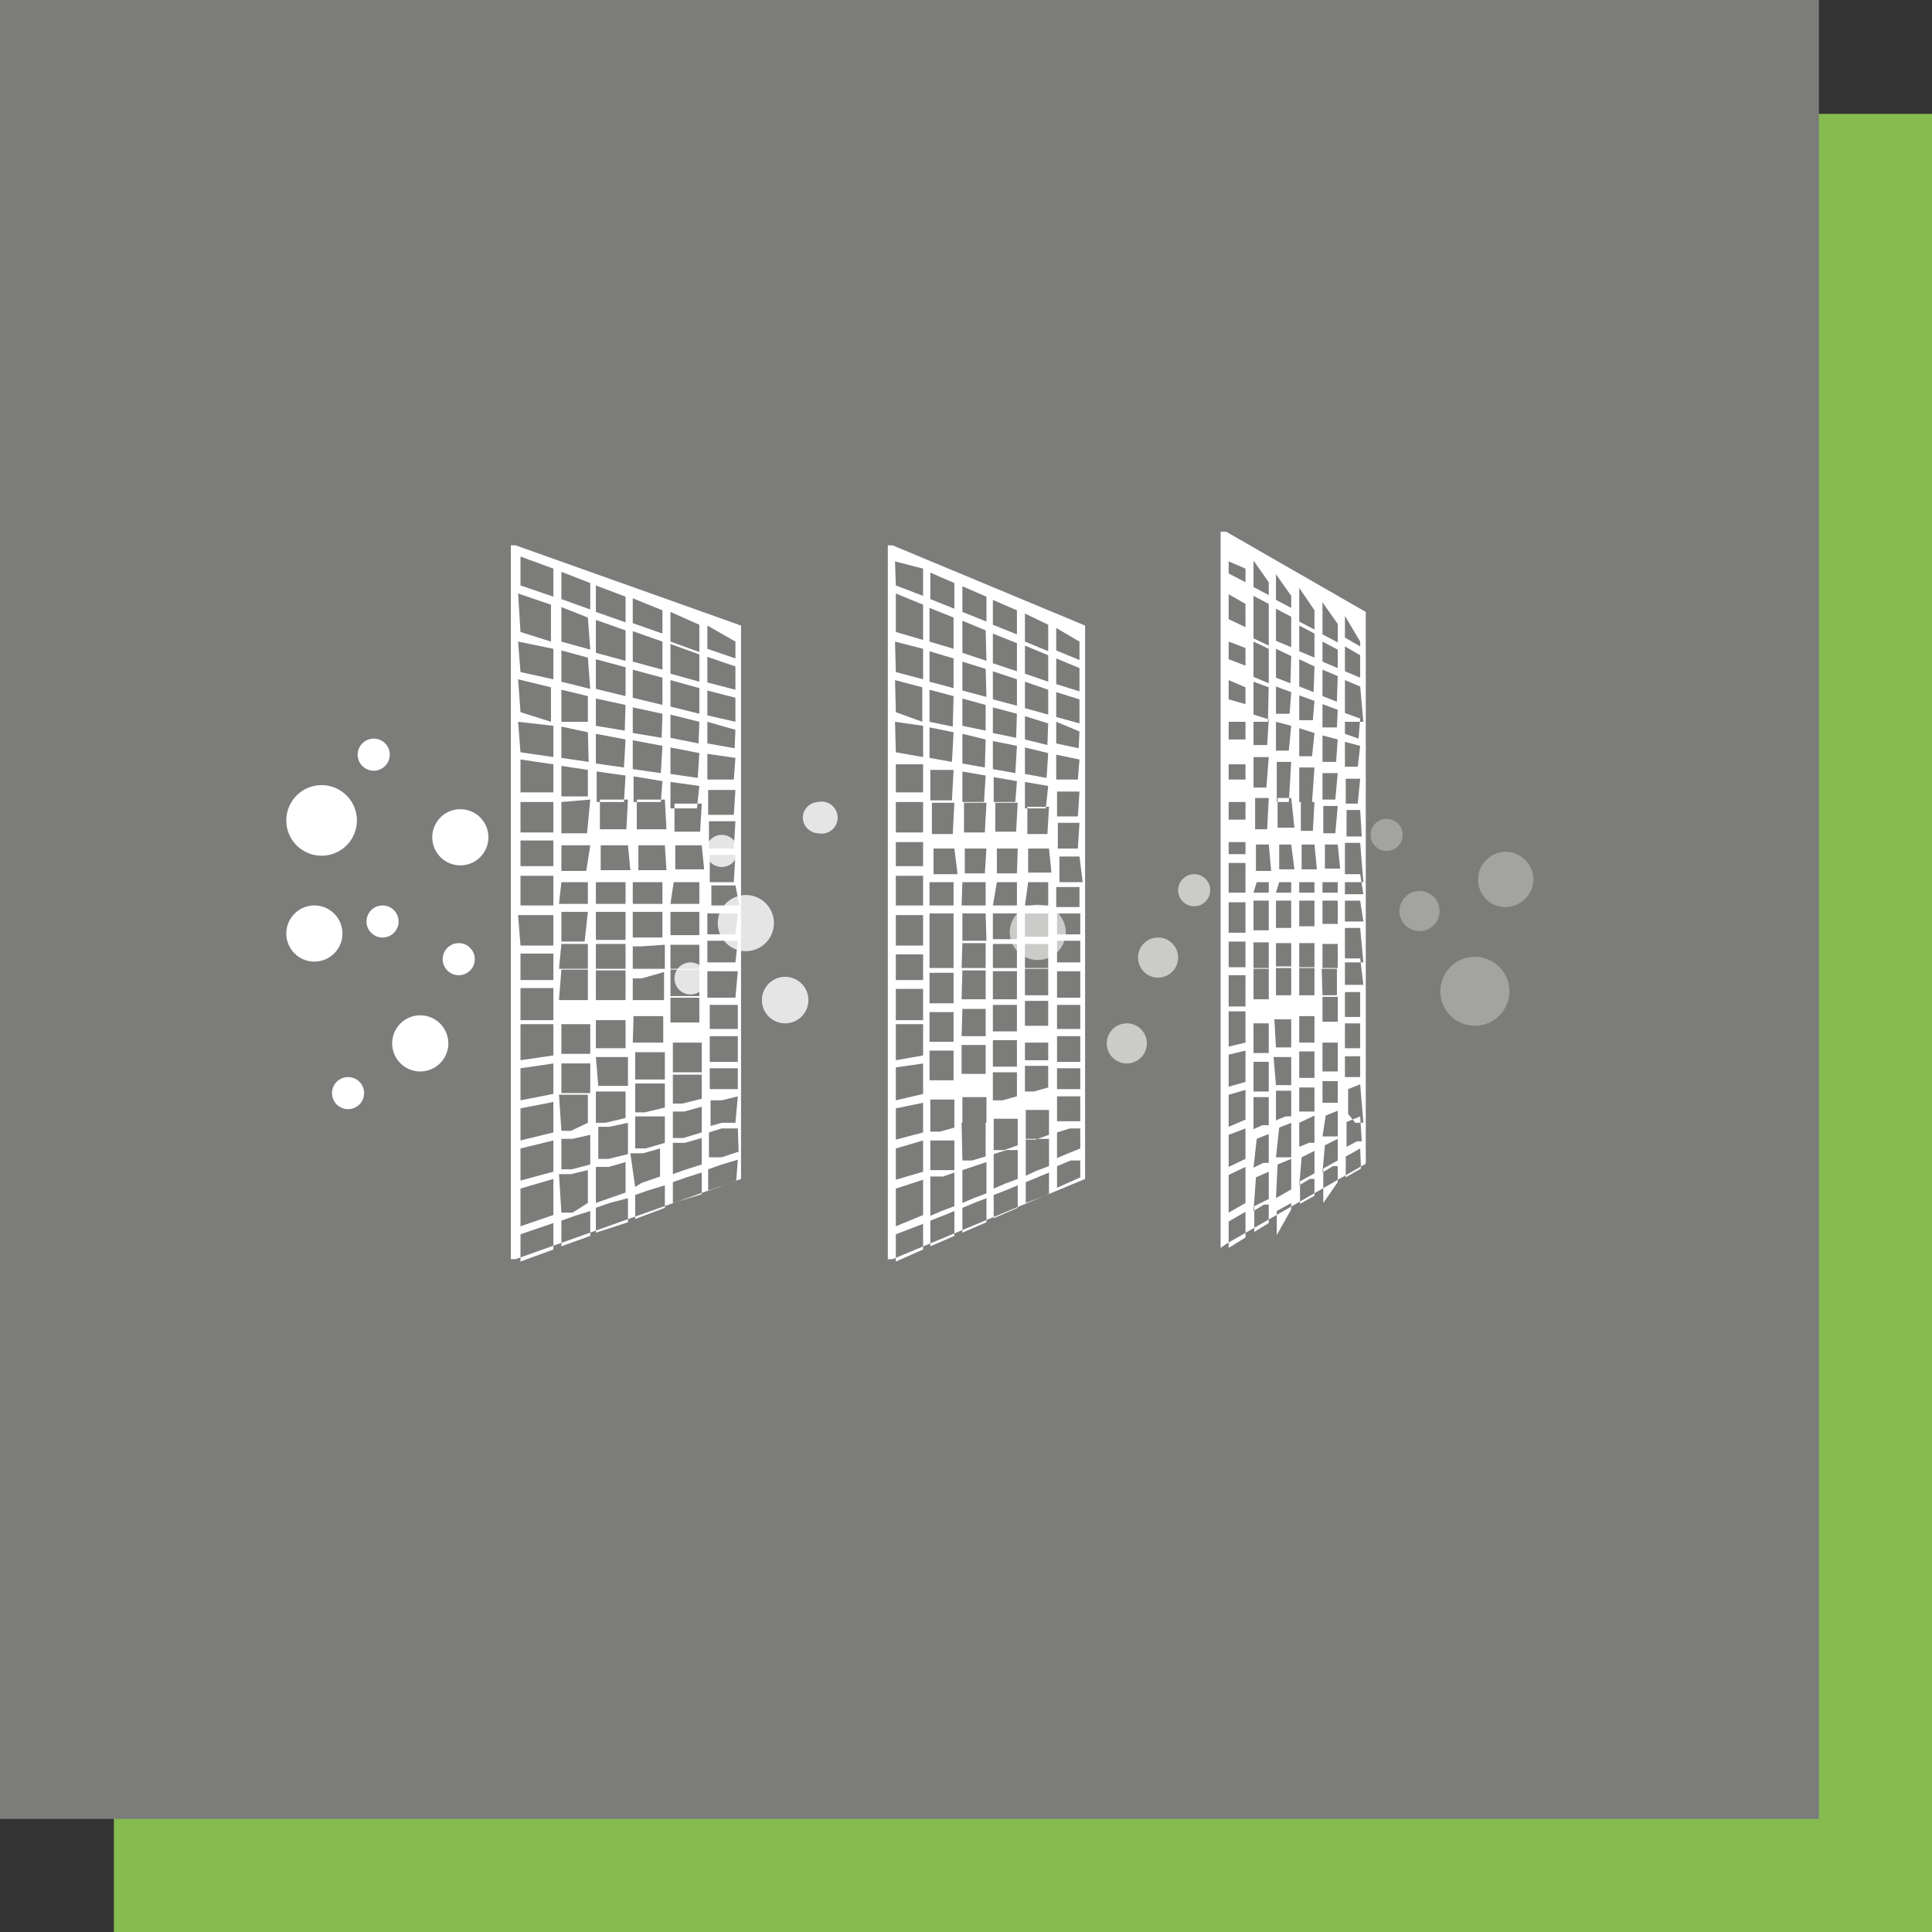 <svg xmlns="http://www.w3.org/2000/svg" xmlns:xlink="http://www.w3.org/1999/xlink" viewBox="0 0 24.09 24.09"><rect x="0" y="0" width="24.09" height="24.09" fill="#333333" stroke="none"/><defs><style>.cls-1{fill:#86bb50;}.cls-2{fill:url(#linear-gradient);}.cls-3,.cls-4,.cls-6,.cls-7,.cls-8{fill:#fff;}.cls-3,.cls-4,.cls-7,.cls-8{fill-rule:evenodd;}.cls-4{opacity:0.3;}.cls-5{fill:none;}.cls-7{opacity:0.8;}.cls-8{opacity:0.6;}</style><linearGradient id="linear-gradient" x1="7554.72" y1="9005.2" x2="7555.72" y2="9005.2" gradientTransform="matrix(22.68, 0, 0, -22.68, -171316.92, 204220.5)" gradientUnits="userSpaceOnUse"><stop offset="0" stop-color="#7c7c7b"/><stop offset="1" stop-color="#575756"/></linearGradient><symbol id="_2.04_Filter_za_prašinu" data-name="2.04 Filter za prašinu" viewBox="0 0 24.09 24.09"><rect class="cls-1" x="1.42" y="1.42" width="22.68" height="22.68"/><rect class="cls-2" width="22.68" height="22.68"/><path class="cls-3" d="M4,9.79a.44.44,0,1,1-.43.44A.44.44,0,0,1,4,9.79"/><path class="cls-3" d="M3.92,11.29a.35.35,0,0,1,0,.7.35.35,0,0,1,0-.7"/><path class="cls-3" d="M5.74,10.09a.35.35,0,1,1-.35.35.35.35,0,0,1,.35-.35"/><path class="cls-3" d="M5.24,12.66a.35.35,0,1,1-.35.35.35.35,0,0,1,.35-.35"/><path class="cls-3" d="M4.77,11.29a.2.2,0,0,1,0,.4.2.2,0,0,1,0-.4"/><path class="cls-3" d="M5.72,11.76a.2.2,0,0,1,0,.4.2.2,0,0,1,0-.4"/><path class="cls-3" d="M4.34,13.43a.2.2,0,1,1-.2.2.2.2,0,0,1,.2-.2"/><path class="cls-3" d="M4.65,9.21a.2.2,0,1,1-.19.2.2.2,0,0,1,.19-.2"/><path class="cls-4" d="M17.7,11.11a.25.25,0,1,1,0,.5.25.25,0,0,1,0-.5"/><path class="cls-4" d="M17.29,10.21a.2.2,0,1,1-.2.19.2.2,0,0,1,.2-.19"/><rect class="cls-5" x="18.44" y="9.7" width="0.39" height="0.39"/><path class="cls-4" d="M18.77,10.62a.35.35,0,0,1,.35.35.35.35,0,0,1-.35.34.34.34,0,0,1-.34-.34.35.35,0,0,1,.34-.35"/><path class="cls-4" d="M18.39,11.93a.43.43,0,0,1,0,.86.43.43,0,0,1,0-.86"/><path class="cls-6" d="M8.36,12.08h.08l.28,0v-.3l-.29,0H8.36Zm-.47,0H8l.29,0v-.3L8,11.8H7.89Zm-.46,0h.08l.29,0v-.31l-.3,0H7.43Zm-.46,0h.08l.28,0v-.31l-.29,0H7Zm1.39.34h.09l.27,0v-.33l-.28,0H8.36Zm-.47.05H8l.28,0v-.35L8,12.2H7.89Zm-.46,0h.09l.28,0v-.37l-.28,0H7.43Zm-.46,0h.09l.27,0v-.38l-.28,0H7Zm1.39.28h.1l.26,0v-.31l-.26,0h-.1ZM7.89,13H8l.27,0v-.33l-.27,0h-.1Zm-.46.07.1,0,.27,0v-.35l-.27,0h-.1ZM7,13.14h.1l.26,0v-.37l-.26,0H7Zm1.39.23.11,0,.25,0V13l-.25,0-.11,0Zm-.47.09.11,0,.26,0v-.34l-.25,0-.12,0Zm-.46.08.11,0,.26,0v-.36l-.26,0H7.43ZM7,13.63l.11,0,.25,0v-.37l-.25,0H7Zm1.39.13.12,0,.24-.06V13.4l-.23,0h0l-.13,0Zm-.47.11.12,0,.25-.06v-.3l-.24,0-.13,0ZM7.43,14l.12,0,.25-.06v-.33l-.24,0-.13,0ZM7,14.1l.12,0L7.33,14v-.35l-.24,0-.12,0Zm1.39.09.13,0,.23-.07v-.32l-.22.06-.14,0Zm-.47.13.13,0,.24-.07v-.33l-.22,0-.15,0Zm-.46.13.13,0,.24-.06V14l-.23.05-.14,0ZM7,14.58l.13,0,.23-.06v-.37l-.22.05L7,14.2Zm1.39.06.14-.05.22-.07v-.33l-.21.06-.15,0Zm-.47.16L8,14.75l.23-.08v-.35l-.21.06-.16,0ZM7.43,15l.14-.05.23-.08v-.38l-.21.06-.16,0ZM7,15.12l.14,0L7.33,15v-.41l-.21.05-.15,0Zm.36-4.58-.33,0H7v.32H7l.31,0Zm.47,0-.34,0h0v.31h.05l.32,0Zm.46,0-.33,0h0v.31H8l.31,0Zm.46,0-.33,0h0v.3h.05l.31,0Zm-1.39-.57L7,10H7v.39H7l.32,0Zm.47,0-.35,0h0v.37h0l.33,0Zm.46,0-.35,0h0v.37h.05l.32,0Zm.46.05-.34,0h0v.35h0l.32,0ZM7.33,9.6,7,9.55H7v.38H7l.33,0Zm.47.07-.36-.05h0V10h0l.34,0Zm.46.07L7.9,9.68h0V10h0l.34,0Zm.46.06-.36-.05h0v.33h0l.33,0ZM7.33,9.13,7,9.06v.39H7l.34.05Zm.47.09-.37-.07v.37h0l.35.05Zm.46.08-.37-.07v.36h0l.35.05Zm.46.09-.36-.07v.33h0l.34.05ZM7.33,8.68,7,8.6V9H7L7.33,9Zm.47.11-.37-.08v.34h0l.36.06Zm.46.11-.37-.08v.32h0l.36.06ZM8.72,9l-.36-.09v.29h0l.35.07Zm-1.39-.8L7,8.11V8.5H7l.36.09Zm.47.12-.37-.1v.37h0l.37.09Zm.46.13-.37-.1v.35h0l.37.09Zm.46.13-.36-.1v.33h0l.36.09ZM7.33,7.7,7,7.57V8l.36.1Zm.47.16-.37-.13v.41l.37.1ZM8.26,8l-.37-.13v.38l.37.1Zm.46.16-.36-.13V8.4l.36.1Zm-.36,3.11h.36V11L8.4,11h0Zm-.47,0h.37V11l-.32,0H7.89Zm-.46,0H7.8V11l-.32,0H7.43Zm-.46,0h.36V11l-.32,0H7Zm.36.1H7v.37H7l.29,0Zm.47,0H7.43v.35H7.5l.3,0Zm.46,0H7.89v.32h.37Zm.46,0H8.36v.29h.07l.29,0Zm.45-.33-.3,0h0v.25h.35Zm0-.38-.32,0h0V11h0l.3,0Zm0-.42-.33,0h0v.34h0l.31,0Zm0-.39-.34,0h0v.31h0l.32,0Zm0-.4L8.82,9.4v.32h0l.33,0Zm0-.35L8.82,9v.27h0l.34.06Zm0-.4-.35-.09v.31L9.17,9Zm0-.39-.35-.12v.32l.35.09Zm-.35-.51v.29l.35.12V8Zm-.46-.17V8l.36.13V7.79Zm-.47-.17v.31l.37.13V7.61ZM7.43,7.3v.33l.37.13V7.44ZM7,7.13v.34l.36.13V7.27Zm-.51.17.41.14V7.09l-.41-.15Zm0,.58L6.87,8V7.54L6.46,7.4Zm0,.5.41.09V8.09L6.46,8Zm0,.5L6.87,9V8.57l-.41-.1Zm0,.5.41.06V9.05L6.46,9Zm0,.5.41,0V9.53l-.41-.06Zm0,.5.41,0V10l-.41,0Zm0,.42.41,0v-.32l-.41,0Zm0,.49h.41v-.37l-.41,0Zm0,.5.41,0v-.38H6.46Zm0,.43.41,0v-.33l-.41,0Zm0,.5.41,0v-.4l-.41,0Zm0,.5.41-.06v-.39l-.41,0Zm0,.5.41-.08v-.38l-.41.06Zm0,.5.41-.1v-.38l-.41.08Zm0,.5.41-.11v-.39l-.41.1Zm0,.57.41-.14V14.7l-.41.12Zm.41.29v-.33l-.41.14v.34Zm.46-.17V15.1l-.19.06L7,15.22v.32Zm.47-.17v-.3L7.6,15l-.17.06v.31Zm.46-.18v-.28l-.2.06-.17.06v.3Zm.46-.17v-.27l-.19.06-.17.06V15Zm.45-.43L9,14.52l-.17.06v.27l.35-.13Zm0-.39-.19,0H9l-.16.05v.31L9,14.43l.21-.07Zm0-.4L9,13.72l-.14,0v.32L9,14,9.17,14Zm0-.35-.22,0-.13,0v.26l.12,0,.23,0Zm0-.4-.24,0-.11,0v.32l.11,0h0l.24,0Zm0-.39-.25,0h-.1v.3h.1l.25,0Zm0-.42-.26,0H8.82v.33h.09l.26,0Zm0-.38H8.82V12H8.9l.27,0Zm0-.34H8.82v.26h.07l.28,0ZM6.37,6.8l.06,0,2.81,1h0v6.9h0l-2.81,1-.06,0Z"/><path class="cls-6" d="M12.78,12.07h.08l.21,0v-.3l-.22,0h-.07Zm-.4,0h.08l.22,0v-.3l-.22,0h-.08Zm-.39,0h.08l.22,0v-.31l-.23,0H12Zm-.4,0h.08l.22,0v-.31h-.3Zm1.19.34h.09l.2,0v-.33h-.29Zm-.4.05.09,0,.21,0v-.35l-.21,0h-.09Zm-.39,0h.09l.21,0v-.36l-.22,0H12Zm-.4.05h.09l.21,0v-.38l-.21,0h-.09Zm1.19.28.1,0,.19,0v-.31l-.19,0h-.1Zm-.4.07.1,0,.2,0v-.33l-.2,0h-.1Zm-.39.06h.1l.2,0v-.34l-.2,0H12Zm-.4.07h.1l.2,0v-.37l-.2,0h-.1Zm1.19.23.11,0,.18,0V13l-.18,0-.11,0Zm-.4.08.11,0,.19,0v-.33l-.18,0-.12,0Zm-.39.09.11,0,.19,0v-.36l-.19,0-.11,0Zm-.4.08.11,0,.19,0v-.37l-.18,0-.12,0Zm1.19.14.11,0,.18-.05v-.27l-.16,0-.13,0Zm-.4.11.12,0,.18-.05v-.3l-.17,0-.13,0ZM12,14l.11,0,.19,0v-.32l-.17,0-.13,0Zm-.4.11.12,0,.18-.05v-.35l-.17,0-.13,0Zm1.19.1.12,0,.17-.06v-.31l-.15,0-.14,0Zm-.4.13.13,0,.17-.06v-.33l-.15,0-.15,0Zm-.39.13.12,0h0l.17-.05V14l-.16,0-.14,0Zm-.4.12.13,0,.17,0v-.37l-.15,0-.15,0Zm1.19.07.13-.06.16-.06V14.2l-.14,0-.15,0Zm-.4.16.14-.06.16-.06v-.36l-.14,0-.16.05ZM12,15l.14-.06.16-.06v-.39l-.15.05-.15.05Zm-.4.16.14-.06.16-.06v-.42l-.14.05h0l-.16,0Zm.3-4.58-.26,0h0v.32h.3Zm.4,0-.27,0h0v.31h0l.25,0Zm.39,0-.26,0h0v.31h0l.25,0Zm.39,0-.26,0h0v.3h.05l.24,0Zm-1.18-.57-.28,0h0v.39h0l.26,0Zm.4,0-.28,0h0v.37h0l.26,0Zm.39,0-.28,0h0v.36h0l.26,0Zm.39.05-.27,0h0v.34h0l.25,0ZM11.89,9.6l-.29,0h0v.38h0l.27,0Zm.4.07L12,9.62h0V10h0l.27,0Zm.39.07-.29-.05h0V10h0l.27,0Zm.39.06-.29-.05h0v.33h0l.26,0Zm-1.18-.67-.3-.06v.38h0l.28.05Zm.4.09L12,9.15v.37h0l.28.05Zm.39.08-.3-.06v.35h0l.28.05Zm.39.09-.29-.07v.33h0l.27.05Zm-1.18-.71-.3-.08V9h0l.29.06Zm.4.11L12,8.71v.34h0l.29.06Zm.39.11-.3-.08v.32h0l.29.06Zm.39.12-.29-.09v.29h0l.28.07Zm-1.18-.81-.3-.09V8.5h0l.3.08Zm.4.13L12,8.25v.36h0l.3.08Zm.39.13-.3-.1v.35h0l.3.08Zm.39.13-.29-.1v.33h0l.29.08Zm-1.18-.9-.3-.12V8l.3.09Zm.4.16L12,7.74v.4l.3.1Zm.39.16-.3-.12v.37l.3.1Zm.39.15-.29-.12V8.4l.29.1Zm-.29,3.12h.29V11l-.25,0h0Zm-.4,0h.3V11l-.25,0h0Zm-.39,0h.3V11L12,11h0Zm-.4,0h.3V11l-.25,0h-.05Zm.3.1h-.3v.37h.07l.23,0Zm.4,0H12v.34h.07l.23,0Zm.39,0h-.3v.32h.07l.23,0Zm.39,0h-.29v.29h.29Zm.39-.33h-.29v.25h.29Zm0-.38-.25,0h0V11h.05l.24,0Zm0-.42-.27,0h0v.32h0l.25,0Zm0-.39-.28,0h0v.31h0l.26,0Zm0-.4-.29-.06v.31h0l.27,0Zm0-.35L13.17,9v.27h0l.28.06Zm0-.4-.29-.09v.31h0l.29.08Zm0-.39-.29-.12v.32l.29.09Zm-.29-.5v.28l.29.12V8Zm-.39-.18V8l.29.12V7.79Zm-.4-.17v.31l.3.12v-.3ZM12,7.31v.32l.3.12V7.44Zm-.4-.17v.33l.3.12V7.27Zm-.43.16.34.13V7.09L11.16,7Zm0,.58.34.1V7.54l-.34-.14Zm0,.5.34.09V8.09L11.16,8Zm0,.5L11.5,9V8.57l-.34-.09Zm0,.5.34.06V9.05L11.16,9Zm0,.5.34,0V9.53l-.34,0Zm0,.5.34,0V10l-.34,0Zm0,.42.34,0V10.5l-.34,0Zm0,.49h.34v-.37l-.34,0Zm0,.5.34,0v-.38h-.34Zm0,.43.34,0v-.32l-.34,0Zm0,.5.34,0v-.39l-.34,0Zm0,.5.34-.06v-.39l-.34,0Zm0,.5.34-.08v-.38l-.34.05Zm0,.49.34-.09v-.37l-.34.07Zm0,.5.34-.1v-.39l-.34.1Zm0,.58.34-.14v-.44l-.34.11Zm.34.29v-.32l-.34.13v.34Zm.39-.17V15.1l-.12.05-.18.07v.32Zm.4-.17v-.3l-.13.05-.17.07v.31Zm.39-.18v-.28l-.12.05-.18.07v.29Zm.39-.17v-.27l-.12.05-.17.07V15Zm.39-.42-.12,0-.17.07v.27l.29-.13Zm0-.4-.13,0-.16.05v.32l.14-.06.15-.06Zm0-.4-.15,0-.14,0v.31l.13,0h0l.16,0Zm0-.35-.16,0-.13,0v.26l.12,0,.17,0Zm0-.4-.17,0-.12,0v.32l.11,0,.18,0Zm0-.39-.19,0-.1,0v.3h.1l.19,0Zm0-.42-.2,0h-.09v.33h.09l.2,0Zm0-.38h-.29V12h.08l.21,0Zm0-.34h-.29v.26h.29ZM11.07,6.8l.06,0,2.4,1h0v6.9h0l-2.4,1-.06,0Z"/><path class="cls-6" d="M16.49,12.07h.08l.11,0v-.3l-.12,0h-.07Zm-.29,0h.19v-.31H16.2Zm-.29,0h.19v-.31h-.19Zm-.28,0h.19v-.32h-.19Zm.86.34.08,0h0l.1,0v-.33h-.19Zm-.29,0h.09l.1,0v-.35H16.2Zm-.29,0H16l.1,0v-.36h-.19Zm-.28.05h.08l.11,0v-.38h-.19Zm.86.28.09,0,.1,0v-.31h-.09l-.1,0ZM16.2,13l.1,0,.09,0v-.33H16.3l-.1,0Zm-.29.06.1,0,.09,0v-.35H16l-.11,0Zm-.28.07.09,0,.1,0v-.37h-.09l-.1,0Zm.86.23.1,0,.09,0V13l-.07,0-.12,0Zm-.29.08.11,0,.08,0v-.33l-.07,0-.12,0Zm-.29.09.11,0,.08,0v-.35H16l-.12,0Zm-.28.08.1,0,.09,0v-.37l-.08,0-.11,0Zm.86.14.11,0,.08,0v-.27l-.06,0-.13,0Zm-.29.11.11,0,.08,0v-.3l-.06,0-.13,0Zm-.29.11.12-.05.07,0v-.32l-.05,0-.14,0Zm-.28.11.11-.05.08,0v-.35l-.06,0-.13,0Zm.86.09.12,0,.07,0v-.32l0,0-.15.06Zm-.29.13.12-.05.07,0v-.34l0,0L16.2,14Zm-.29.13.13,0,.06,0V14h0l-.15.06Zm-.28.13.12-.06.07,0v-.36h0l-.15.06Zm.86.06.13-.08.06,0V14.2h0l-.16.08Zm-.29.16.13-.08.06,0v-.35h0l-.16.08Zm-.29.16.19-.11v-.38h0l-.17.07Zm-.28.16.13-.08.06,0v-.41h0l-.16.07Zm.19-4.57-.16,0h0v.33h.19Zm.28,0-.15,0h0v.31h.19Zm.29,0-.16,0h0v.31h.19Zm.29,0-.16,0h0v.3h.19Zm-.86-.58-.17,0h0v.39h0l.15,0Zm.28,0-.17,0h0v.37H16l.14,0Zm.29.05-.17,0h0v.36h0l.15,0Zm.29.05-.18,0h0v.34h0l.15,0Zm-.86-.61-.19,0h0v.38h0l.16,0Zm.28.06-.18,0h0V10h0l.15,0Zm.29.07-.19,0h0V10h0l.16,0Zm.29.07-.19,0h0v.33h0l.16,0Zm-.86-.67-.19-.06v.38h0l.17,0Zm.28.08-.19-.05v.36h0l.16,0Zm.29.09-.19-.06v.35h0l.16,0Zm.29.08-.19-.05v.33h0l.17,0Zm-.86-.7-.19-.08V9h0l.18,0Zm.28.11-.19-.07v.34h0l.17,0Zm.29.11-.19-.07v.31h0l.17,0Zm.29.11-.19-.07v.29h0l.18,0Zm-.86-.8-.19-.09V8.5h0l.19.07Zm.28.13-.19-.09v.36h0l.18.07Zm.29.13-.19-.09v.34h0l.18.07Zm.29.12-.19-.08v.33h0l.18.07Zm-.86-.9-.19-.1V8l.19.09Zm.28.16-.19-.1v.4l.19.08Zm.29.16-.19-.1v.37l.19.08Zm.29.16-.19-.1v.34l.19.08Zm-.19,3.12h.19V11h-.19Zm-.29,0h.19V11l-.14,0H16.2Zm-.29,0h.19V11L16,11h-.05Zm-.28,0h.19V11l-.15,0h0Zm.19.1h-.19v.37h.06l.13,0Zm.28,0h-.19v.34h.19Zm.29,0H16.2v.32h.19Zm.29,0h-.19v.29h.19Zm.28-.33h-.19v.25H17Zm0-.39h-.19V11H17Zm0-.41-.17,0h0v.33h.05l.14,0Zm0-.39-.18,0h0v.31h0l.15,0Zm0-.41-.19-.05v.31h0l.16,0Zm0-.34-.19-.07v.26h0l.17.06Zm0-.4-.19-.08V9h0L17,9Zm0-.39-.19-.11v.31l.19.08Zm-.19-.49v.27l.19.11V8Zm-.28-.17V8l.19.1V7.78Zm-.29-.18V7.8l.19.1V7.61Zm-.29-.17v.32l.19.1V7.43Zm-.28-.17v.33l.19.1V7.26Zm-.31.16.21.11V7.09L15.32,7Zm0,.57.21.1V7.53l-.21-.12Zm0,.5.21.08V8.08L15.32,8Zm0,.5.21.06V8.57l-.21-.09Zm0,.5.21,0V9L15.32,9Zm0,.5.21,0V9.53l-.21,0Zm0,.5.21,0V10l-.21,0Zm0,.43.21,0V10.5l-.21,0Zm0,.48h.21v-.37l-.21,0Zm0,.5.21,0v-.38h-.21Zm0,.43.21,0v-.32l-.21,0Zm0,.49.21,0v-.39l-.21,0Zm0,.5.21-.05v-.39l-.21,0Zm0,.5.21-.06v-.39l-.21.05Zm0,.5.21-.09v-.37l-.21.06Zm0,.5.21-.1v-.38l-.21.08Zm0,.57.21-.12v-.45l-.21.1Zm.21.31v-.32l-.21.12v.33Zm.29-.18v-.3h0l-.18.09v.32Zm.28-.17V15h0l-.18.1v.3Zm.29-.17v-.28h0l-.18.1v.28Zm.29-.17v-.27h0l-.18.1V15Zm.28-.42h0l-.18.1v.26l.19-.11Zm0-.4h0l-.17.07v.31l.13-.07.06,0Zm0-.4h0l-.15.06v.31L16.9,14,17,14Zm0-.35h-.05l-.14,0v.26l.12,0,.07,0Zm0-.41-.07,0-.12,0v.31l.11,0,.08,0Zm0-.39h-.08l-.11,0v.31l.1,0,.09,0Zm0-.42h-.1l-.09,0v.33l.09,0H17Zm0-.38h-.19V12H17Zm0-.34h-.19v.26H17Zm-1.74-4.6.07,0,1.74,1,0,0v6.88l0,0-1.74,1-.07.05Z"/><path class="cls-7" d="M9,10.41a.2.2,0,1,1-.2.2.2.2,0,0,1,.2-.2"/><path class="cls-7" d="M8.61,12a.2.2,0,0,1,.2.2.2.2,0,0,1-.4,0,.2.2,0,0,1,.2-.2"/><path class="cls-7" d="M10.2,10a.2.2,0,1,1,0,.39.2.2,0,0,1-.19-.19.2.2,0,0,1,.19-.2"/><path class="cls-7" d="M9.3,11.16a.35.35,0,1,1,0,.7.35.35,0,0,1,0-.7"/><path class="cls-7" d="M9.79,12.18a.29.29,0,1,1-.29.29.29.29,0,0,1,.29-.29"/><path class="cls-8" d="M14.44,11.69a.25.25,0,1,1-.25.25.25.25,0,0,1,.25-.25"/><path class="cls-8" d="M14.05,12.76a.25.25,0,0,1,0,.5.25.25,0,1,1,0-.5"/><path class="cls-8" d="M14.89,10.9a.2.2,0,0,1,.2.2.2.2,0,0,1-.4,0,.2.2,0,0,1,.2-.2"/><path class="cls-8" d="M12.94,11.28a.35.35,0,0,1,.35.34.35.35,0,0,1-.7,0,.35.35,0,0,1,.35-.34"/></symbol></defs><title>FILTERPRASINA</title><g id="Layer_2" data-name="Layer 2"><g id="Layer_1-2" data-name="Layer 1"><use width="24.09" height="24.09" xlink:href="#_2.04_Filter_za_prašinu"/></g></g></svg>